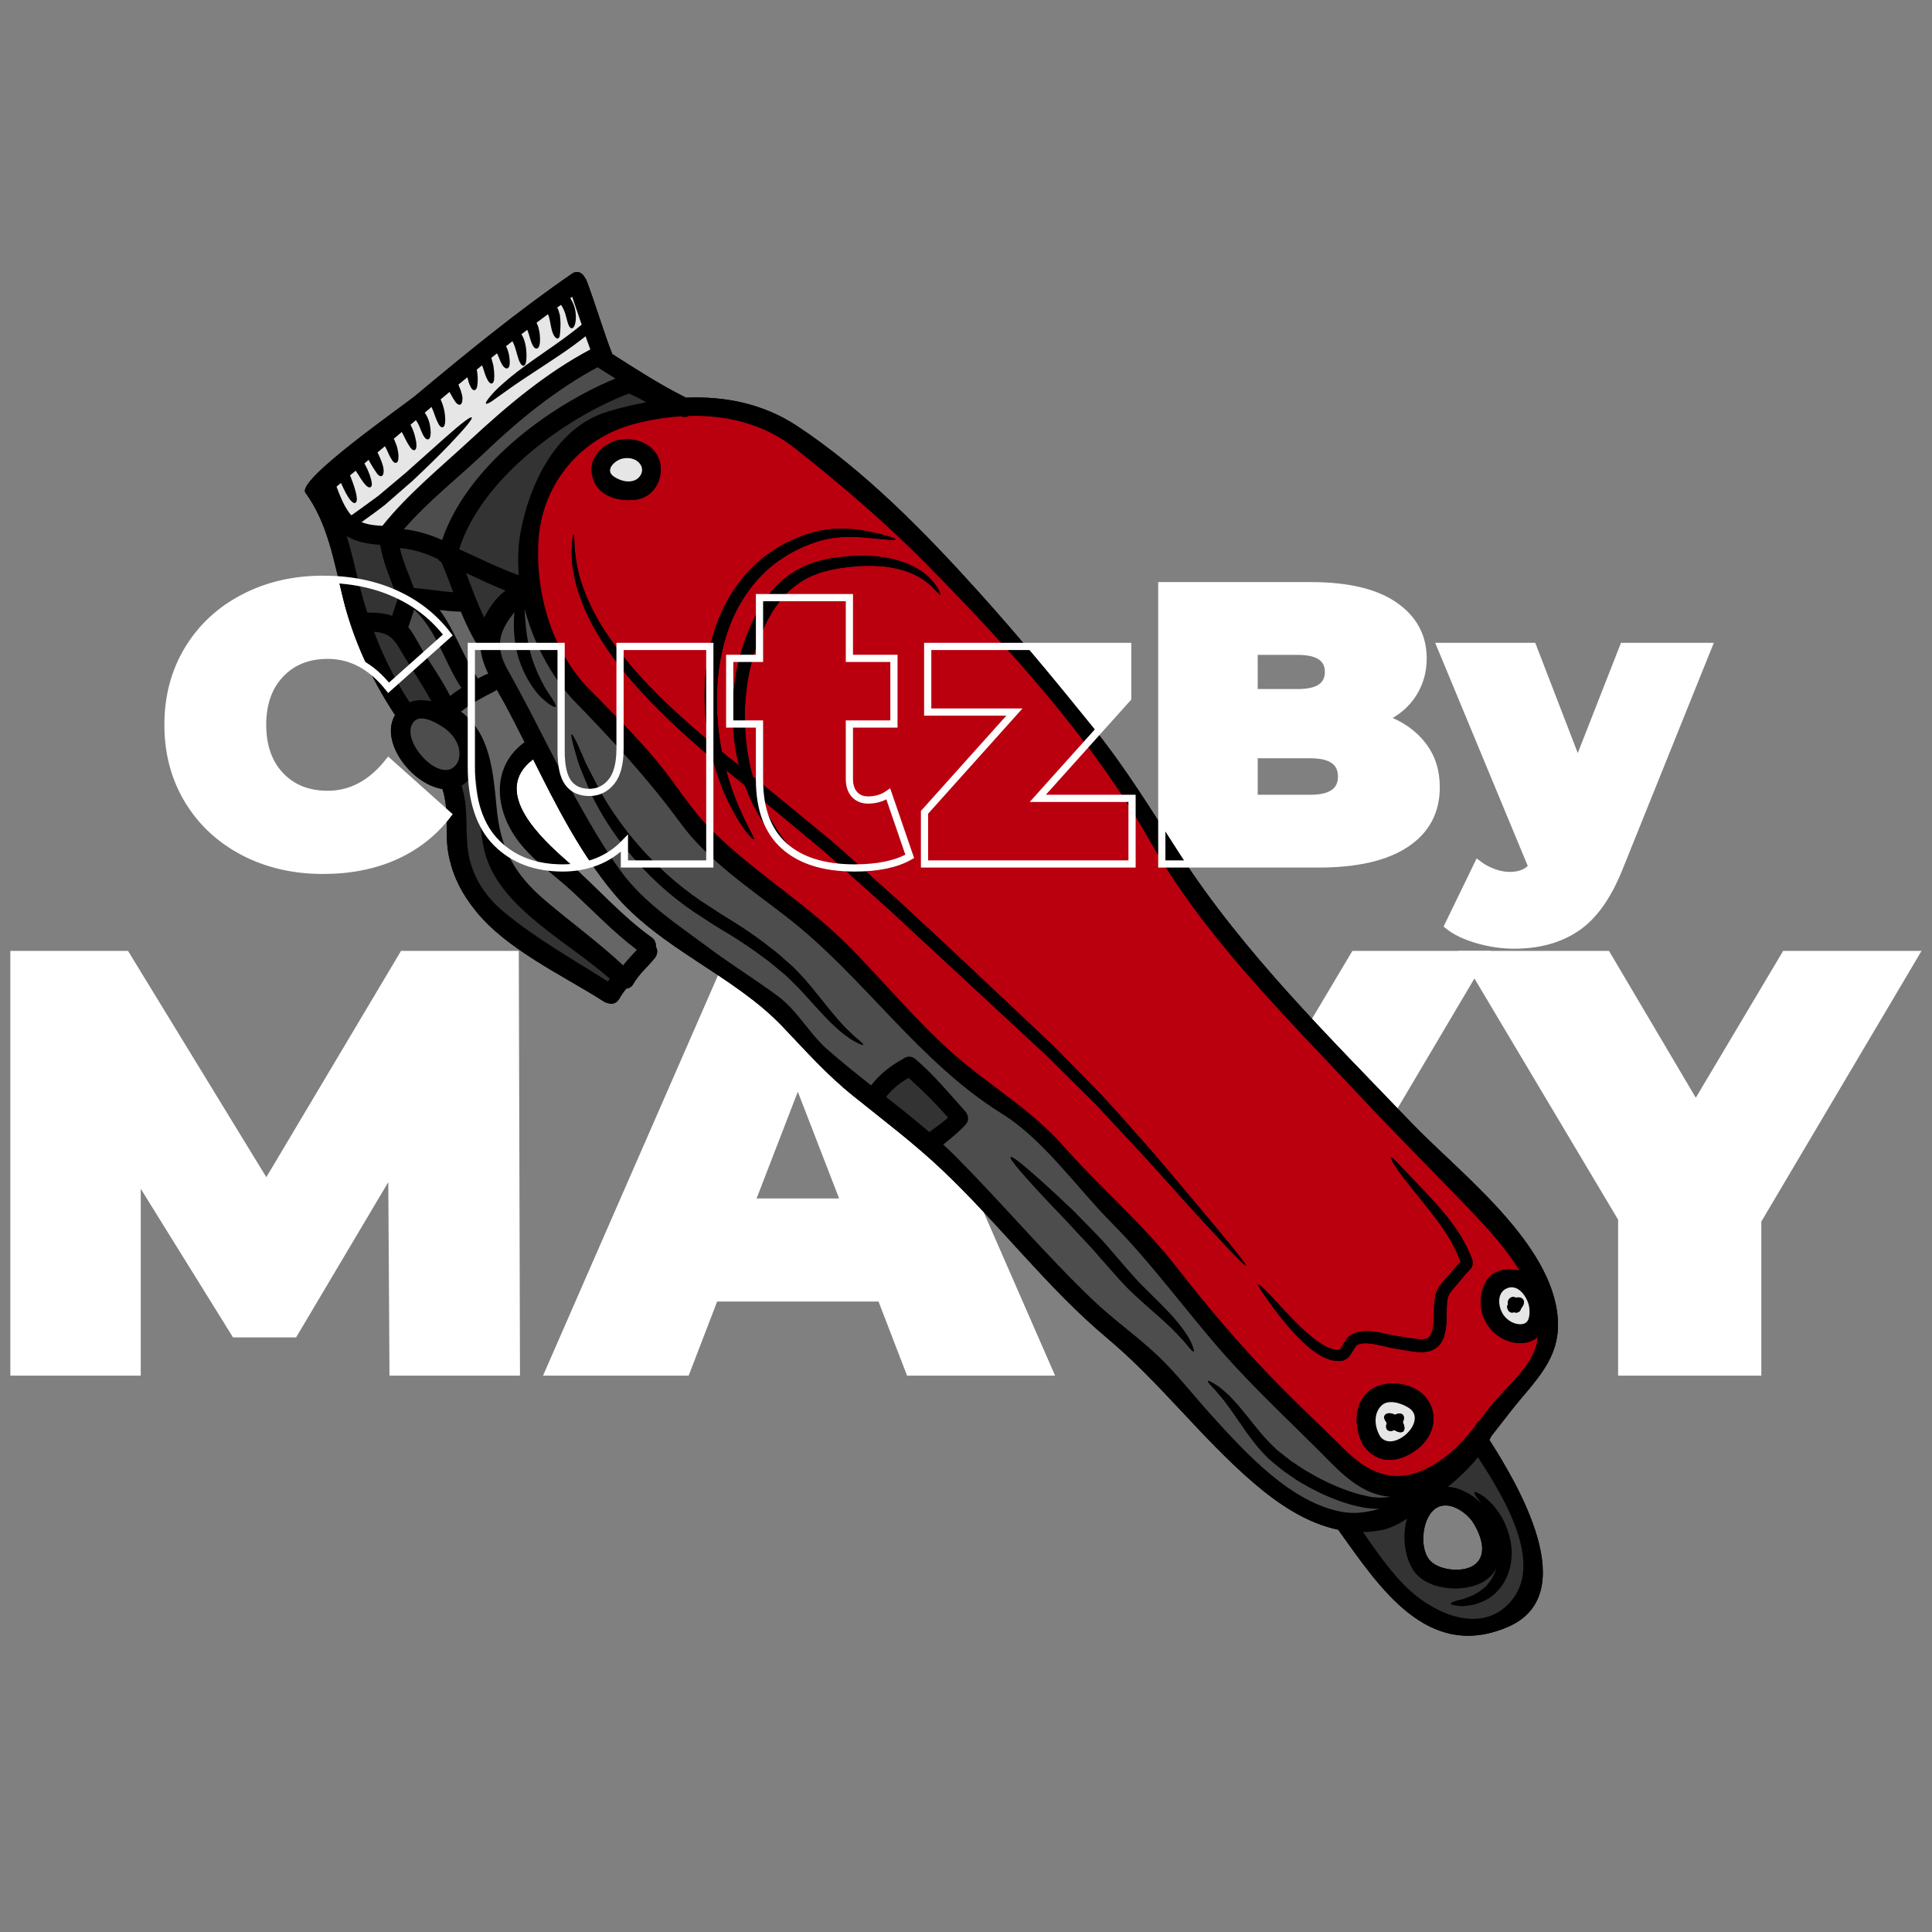 <svg xmlns="http://www.w3.org/2000/svg" xmlns:xlink="http://www.w3.org/1999/xlink" width="500" zoomAndPan="magnify" viewBox="0 0 375 375" height="500" preserveAspectRatio="xMidYMid meet" version="1.0"><rect x="0" y="0" width="375" height="375" fill="#808080" stroke="none"/><defs><g/><clipPath id="40c4da1995"><path d="M 59 52.352 L 303 52.352 L 303 318 L 59 318 Z M 59 52.352 " clip-rule="nonzero"/></clipPath></defs><g fill="#ffffff" fill-opacity="1"><g transform="translate(30.362, 167.718)"><g><path d="M 32.344 1.234 C 26.633 1.234 21.488 0.039 16.906 -2.344 C 12.32 -4.738 8.727 -8.082 6.125 -12.375 C 3.531 -16.676 2.234 -21.555 2.234 -27.016 C 2.234 -32.473 3.531 -37.348 6.125 -41.641 C 8.727 -45.941 12.32 -49.285 16.906 -51.672 C 21.488 -54.066 26.633 -55.266 32.344 -55.266 C 37.594 -55.266 42.273 -54.336 46.391 -52.484 C 50.504 -50.629 53.898 -47.953 56.578 -44.453 L 45.078 -34.188 C 41.734 -38.414 37.797 -40.531 33.266 -40.531 C 29.461 -40.531 26.398 -39.305 24.078 -36.859 C 21.766 -34.41 20.609 -31.129 20.609 -27.016 C 20.609 -22.898 21.766 -19.617 24.078 -17.172 C 26.398 -14.734 29.461 -13.516 33.266 -13.516 C 37.797 -13.516 41.734 -15.625 45.078 -19.844 L 56.578 -9.578 C 53.898 -6.078 50.504 -3.398 46.391 -1.547 C 42.273 0.305 37.594 1.234 32.344 1.234 Z M 32.344 1.234 "/></g></g></g><g fill="#ffffff" fill-opacity="1"><g transform="translate(87.79, 167.718)"><g><path d="M 50.016 -42.219 L 50.016 0 L 33.422 0 L 33.422 -4.016 C 31.879 -2.422 30.078 -1.223 28.016 -0.422 C 25.961 0.367 23.773 0.766 21.453 0.766 C 16.109 0.766 11.812 -0.863 8.562 -4.125 C 5.32 -7.395 3.703 -12.32 3.703 -18.906 L 3.703 -42.219 L 21.156 -42.219 L 21.156 -21.922 C 21.156 -19.035 21.613 -16.973 22.531 -15.734 C 23.457 -14.504 24.82 -13.891 26.625 -13.891 C 28.32 -13.891 29.738 -14.57 30.875 -15.938 C 32.008 -17.301 32.578 -19.453 32.578 -22.391 L 32.578 -42.219 Z M 50.016 -42.219 "/></g></g></g><g fill="#ffffff" fill-opacity="1"><g transform="translate(141.668, 167.718)"><g><path d="M 34.969 -1.469 C 32.344 0.02 28.766 0.766 24.234 0.766 C 18.316 0.766 13.766 -0.66 10.578 -3.516 C 7.391 -6.367 5.797 -10.648 5.797 -16.359 L 5.797 -27.172 L 0 -27.172 L 0 -39.906 L 5.797 -39.906 L 5.797 -51.719 L 23.234 -51.719 L 23.234 -39.906 L 31.875 -39.906 L 31.875 -27.172 L 23.234 -27.172 L 23.234 -16.516 C 23.234 -15.234 23.566 -14.227 24.234 -13.5 C 24.898 -12.781 25.773 -12.422 26.859 -12.422 C 28.348 -12.422 29.66 -12.805 30.797 -13.578 Z M 34.969 -1.469 "/></g></g></g><g fill="#ffffff" fill-opacity="1"><g transform="translate(177.175, 167.718)"><g><path d="M 42.609 -12.734 L 42.609 0 L 2.312 0 L 2.312 -10.031 L 19.766 -29.484 L 2.938 -29.484 L 2.938 -42.219 L 41.766 -42.219 L 41.766 -32.188 L 24.312 -12.734 Z M 42.609 -12.734 "/></g></g></g><g fill="#ffffff" fill-opacity="1"><g transform="translate(221.172, 167.718)"><g><path d="M 47.625 -28.25 C 50.812 -27.062 53.281 -25.336 55.031 -23.078 C 56.781 -20.816 57.656 -18.086 57.656 -14.891 C 57.656 -10.16 55.695 -6.492 51.781 -3.891 C 47.875 -1.297 42.219 0 34.812 0 L 4.406 0 L 4.406 -54.031 L 33.266 -54.031 C 40.473 -54.031 45.914 -52.742 49.594 -50.172 C 53.27 -47.598 55.109 -44.176 55.109 -39.906 C 55.109 -37.383 54.477 -35.117 53.219 -33.109 C 51.957 -31.109 50.094 -29.488 47.625 -28.25 Z M 22.312 -41.297 L 22.312 -33.266 L 30.797 -33.266 C 34.754 -33.266 36.734 -34.602 36.734 -37.281 C 36.734 -39.957 34.754 -41.297 30.797 -41.297 Z M 33.266 -12.734 C 37.273 -12.734 39.281 -14.148 39.281 -16.984 C 39.281 -19.816 37.273 -21.234 33.266 -21.234 L 22.312 -21.234 L 22.312 -12.734 Z M 33.266 -12.734 "/></g></g></g><g fill="#ffffff" fill-opacity="1"><g transform="translate(280.839, 167.718)"><g><path d="M 50.859 -42.219 L 33.5 0.844 C 31.289 6.352 28.535 10.211 25.234 12.422 C 21.941 14.641 17.906 15.75 13.125 15.75 C 10.758 15.75 8.379 15.398 5.984 14.703 C 3.586 14.004 1.695 13.094 0.312 11.969 L 6.094 0 C 6.969 0.664 7.957 1.203 9.062 1.609 C 10.176 2.023 11.242 2.234 12.266 2.234 C 14.172 2.234 15.613 1.672 16.594 0.547 L -1.156 -42.219 L 16.75 -42.219 L 25.469 -19.609 L 34.344 -42.219 Z M 50.859 -42.219 "/></g></g></g><g fill="#ffffff" fill-opacity="1"><g transform="translate(-4.712, 267.009)"><g><path d="M 80.312 0 L 80.078 -37.562 L 62.188 -7.422 L 49.938 -7.422 L 32.031 -36.266 L 32.031 0 L 6.719 0 L 6.719 -82.438 L 29.562 -82.438 L 56.406 -38.516 L 82.547 -82.438 L 105.406 -82.438 L 105.641 0 Z M 80.312 0 "/></g></g></g><g fill="#ffffff" fill-opacity="1"><g transform="translate(107.636, 267.009)"><g><path d="M 62.891 -14.375 L 31.562 -14.375 L 26.031 0 L -2.234 0 L 33.797 -82.438 L 61.125 -82.438 L 97.156 0 L 68.422 0 Z M 55.234 -34.391 L 47.219 -55.109 L 39.219 -34.391 Z M 55.234 -34.391 "/></g></g></g><g fill="#ffffff" fill-opacity="1"><g transform="translate(202.556, 267.009)"><g><path d="M 55.703 -29.906 L 55.703 0 L 27.906 0 L 27.906 -30.266 L -3.172 -82.438 L 26.141 -82.438 L 42.984 -53.938 L 59.938 -82.438 L 86.797 -82.438 Z M 55.703 -29.906 "/></g></g></g><g fill="#ffffff" fill-opacity="1"><g transform="translate(286.169, 267.009)"><g><path d="M 55.703 -29.906 L 55.703 0 L 27.906 0 L 27.906 -30.266 L -3.172 -82.438 L 26.141 -82.438 L 42.984 -53.938 L 59.938 -82.438 L 86.797 -82.438 Z M 55.703 -29.906 "/></g></g></g><g clip-path="url(#40c4da1995)"><path fill="#000000" d="M 286.188 303.738 C 284.016 305.367 278.879 304.848 277.285 302.559 C 275.605 300.16 276.078 295.414 278.008 293.348 C 280.395 290.785 284.059 293.035 285.715 295.207 C 287.258 297.5 289.016 301.625 286.188 303.738 Z M 293.359 273.762 C 297.84 268.066 302.926 263.824 302.367 255.941 C 301.297 241.121 283.199 227.594 273.914 217.883 C 258.184 201.457 241.438 185.035 229.035 165.852 C 223.551 157.355 218.621 149.238 212.27 141.328 C 205.004 132.309 197.625 123.398 189.879 114.809 C 179.48 103.277 167.77 91.301 154.746 82.703 C 148.117 78.324 140.68 76.875 133.164 77.188 C 128.172 74.715 123.527 71.699 118.836 68.715 C 117.02 64.027 115.633 59.18 113.863 54.48 C 113.777 54.242 113.648 54.051 113.512 53.887 C 113.09 52.984 112.078 52.398 111.027 53.121 C 100.488 60.395 90.566 68.492 80.758 76.695 C 78.352 78.723 57.469 93.152 59.289 95.637 C 63.641 101.605 64.84 109.027 66.562 116.066 C 68.543 124.148 72.094 131.844 76.68 138.789 C 73.586 144.055 80.035 152.281 85.879 153.145 C 87.344 157.684 86.152 161.949 87.203 166.535 C 88.109 170.539 89.766 173.574 92.309 176.77 C 98.34 184.32 109.27 189.301 117.242 194.418 C 117.492 194.582 117.742 194.668 117.992 194.703 C 118.734 194.961 119.621 194.812 120.141 193.945 C 120.586 193.203 121.027 192.496 121.586 191.875 C 122.094 191.832 122.594 191.566 122.922 190.988 C 124 189.082 125.699 187.68 127.059 185.992 C 127.602 185.328 127.742 184.457 127.293 183.742 C 127.352 183.113 127.145 182.441 126.516 181.984 C 120.535 177.711 115.75 172.125 110.242 167.301 C 105.117 162.812 95.145 153.676 103.477 147.379 C 108.012 156.453 112.656 165.621 119.062 173.305 C 128.07 184.156 142.324 189.215 151.891 199.25 C 156.426 204.008 160.406 208.531 165.598 212.703 C 171.465 217.426 177.441 221.93 182.914 227.117 C 193.945 237.555 203.27 249.988 214.914 259.742 C 225.207 268.367 233.121 279.051 243.289 287.789 C 248.109 291.941 253.66 295.656 259.762 296.922 C 259.797 296.965 259.805 297.016 259.84 297.059 C 267.793 308.148 277.07 322.41 292.574 315.828 C 307.383 309.562 294.531 287.977 289.086 279.48 C 289.203 279.23 289.336 278.992 289.473 278.742 C 290.758 277.113 292.031 275.441 293.359 273.762 " fill-opacity="1" fill-rule="nonzero"/><path fill="#000000" d="M 76.102 119.531 C 76.5 118.375 76.887 117.203 77.266 116.039 C 77.094 115.84 76.949 115.617 76.844 115.324 C 75.715 112.121 74.309 109.086 73.793 105.75 C 71.578 105.613 69.207 105.227 67.305 104.07 C 68.207 107.035 68.898 110.078 69.641 113.109 C 70.129 115.074 70.672 116.996 71.293 118.902 C 72.984 118.891 74.621 119.004 76.102 119.531 Z M 79.492 136.316 C 80.801 135.797 82.285 135.797 83.73 136.125 C 81.844 132.609 79.543 129.309 77.535 125.855 C 76.164 123.469 74.871 122.777 72.594 122.633 C 74.398 127.406 76.68 131.973 79.492 136.316 Z M 87.973 114.953 C 87.238 113.008 86.5 111.043 85.688 109.121 C 85.387 108.957 85.16 108.75 85.008 108.508 C 82.695 107.406 80.172 106.586 77.621 106.379 C 78.199 109.043 79.414 111.559 80.328 114.125 C 82.887 114.332 85.422 114.781 87.973 114.953 Z M 87.367 135.074 C 88.074 134.531 88.801 134.016 89.559 133.523 C 86.309 128.68 84.902 122.719 80.637 118.547 C 80.551 118.461 80.48 118.375 80.402 118.273 C 80.016 119.426 79.621 120.59 79.25 121.762 C 79.328 121.848 79.414 121.934 79.5 122.035 C 80.773 123.812 81.688 125.812 82.871 127.637 C 84.457 130.078 86.051 132.488 87.367 135.074 Z M 88.859 147.906 C 89.895 145.457 88.316 142.762 86.293 141.348 C 85.109 140.504 81.852 138.52 80.422 139.969 C 77.016 143.434 86.066 153.223 88.859 147.906 Z M 93.98 119.867 C 95.016 117.824 96.316 115.988 98.117 114.637 C 95.531 113.602 93.004 112.402 90.465 111.23 C 91.566 114.145 92.637 117.074 93.98 119.867 Z M 94.145 130.98 C 94.352 130.879 94.559 130.816 94.766 130.793 C 93.996 129.145 93.402 127.465 93.23 125.656 C 92.973 125.508 92.738 125.305 92.559 125.012 C 91.332 123.004 90.344 120.883 89.453 118.727 C 88.074 118.695 86.703 118.566 85.344 118.402 C 88.344 122.492 89.91 127.449 92.766 131.695 C 93.23 131.457 93.688 131.215 94.145 130.98 Z M 114.578 67.828 C 114.27 66.984 113.957 66.133 113.664 65.27 C 110.383 67.871 107.418 69.734 105.031 71.32 C 102.367 73.059 100.305 74.422 98.789 75.516 C 97.238 76.594 96.211 77.375 95.516 77.852 C 94.809 78.309 94.438 78.453 94.332 78.332 C 94.23 78.238 94.395 77.875 94.926 77.211 C 95.445 76.551 96.34 75.543 97.805 74.293 C 99.246 72.992 101.254 71.465 103.875 69.613 C 106.383 67.836 109.504 65.805 112.906 63.02 C 112.305 61.219 111.691 59.418 111.062 57.609 C 110.941 57.703 110.82 57.789 110.699 57.875 C 111.27 58.738 111.547 59.59 111.668 60.289 C 111.812 61.176 111.797 61.859 111.727 62.359 C 111.578 63.367 111.27 63.703 110.969 63.719 C 110.656 63.719 110.391 63.348 110.141 62.445 C 109.891 61.676 109.762 60.453 108.898 59.168 C 108.648 59.34 108.398 59.523 108.148 59.695 C 108.234 59.875 108.32 60.039 108.398 60.195 C 108.484 60.523 108.57 60.852 108.668 61.145 C 108.691 61.426 108.727 61.695 108.754 61.945 C 108.832 62.934 108.77 63.617 108.754 64.117 C 108.711 64.633 108.691 64.977 108.633 65.227 C 108.57 65.477 108.461 65.625 108.32 65.684 C 108.176 65.742 108.012 65.699 107.805 65.492 C 107.598 65.289 107.363 64.918 107.184 64.34 C 107.004 63.781 106.891 63.055 106.727 62.227 C 106.641 61.781 106.539 61.367 106.355 60.988 C 105.617 61.531 104.891 62.09 104.148 62.641 C 104.305 62.977 104.434 63.289 104.52 63.59 C 104.625 64.027 104.703 64.441 104.762 64.797 C 104.832 65.492 104.832 66.055 104.805 66.449 C 104.719 67.25 104.496 67.605 104.191 67.648 C 103.891 67.707 103.582 67.457 103.238 66.691 C 102.953 66.098 102.781 65.105 102.348 64.012 C 101.969 64.312 101.582 64.59 101.211 64.875 C 101.375 65.141 101.504 65.406 101.609 65.641 C 101.859 66.242 101.977 66.777 102.055 67.25 C 102.203 68.199 102.203 68.906 102.184 69.441 C 102.141 70.492 101.969 70.887 101.668 70.973 C 101.375 71.07 100.977 70.699 100.633 69.664 C 100.461 69.156 100.297 68.492 100.055 67.707 C 99.926 67.234 99.703 66.676 99.453 66.227 C 99.039 66.555 98.633 66.883 98.219 67.207 C 98.547 67.812 98.688 68.371 98.789 68.805 C 98.902 69.457 98.945 69.934 98.945 70.285 C 98.945 71.008 98.816 71.328 98.523 71.484 C 98.254 71.594 97.848 71.43 97.438 70.723 C 97.117 70.25 96.875 69.398 96.48 68.578 C 96.109 68.871 95.738 69.172 95.367 69.457 C 95.531 70.02 95.668 70.543 95.773 70.992 C 95.902 71.82 95.945 72.48 95.945 72.973 C 95.945 73.973 95.754 74.387 95.445 74.438 C 95.133 74.48 94.789 74.152 94.41 73.285 C 94.203 72.836 94.023 72.258 93.789 71.508 C 93.711 71.328 93.645 71.113 93.566 70.906 C 93.23 71.18 92.887 71.465 92.547 71.742 C 92.594 72.051 92.652 72.379 92.68 72.664 C 92.754 73.414 92.723 73.988 92.695 74.422 C 92.637 75.273 92.41 75.66 92.117 75.723 C 91.816 75.781 91.496 75.516 91.145 74.652 C 90.98 74.301 90.859 73.801 90.723 73.223 C 90.137 73.715 89.559 74.188 88.98 74.652 C 89.145 75.066 89.309 75.453 89.438 75.809 C 89.637 76.43 89.766 76.938 89.766 77.359 C 89.746 78.238 89.531 78.531 89.215 78.559 C 88.922 78.574 88.566 78.332 88.258 77.789 C 88.074 77.523 87.824 77.145 87.574 76.652 C 87.473 76.473 87.352 76.281 87.246 76.074 C 86.672 76.566 86.102 77.039 85.523 77.523 C 86.336 79.34 86.41 80.703 86.422 81.531 C 86.41 82.496 86.203 82.875 85.887 82.934 C 85.594 82.977 85.258 82.684 84.887 81.84 C 84.574 81.211 84.309 80.246 83.766 78.988 C 83.316 79.359 82.871 79.73 82.445 80.098 C 82.988 80.867 83.23 81.605 83.379 82.184 C 83.551 82.934 83.586 83.512 83.602 83.961 C 83.586 84.812 83.422 85.168 83.129 85.27 C 82.828 85.363 82.457 85.105 82.059 84.312 C 81.871 83.926 81.664 83.41 81.422 82.805 C 81.25 82.375 81.008 81.945 80.73 81.547 C 80.379 81.84 80.016 82.141 79.68 82.434 C 80.465 83.926 80.629 85.062 80.793 85.82 C 80.902 86.828 80.758 87.27 80.465 87.371 C 80.18 87.457 79.801 87.191 79.293 86.32 C 78.93 85.785 78.559 84.891 77.98 83.848 C 77.465 84.297 76.949 84.734 76.43 85.168 C 76.457 85.227 76.516 85.305 76.543 85.363 C 76.742 85.828 76.895 86.262 77.035 86.648 C 77.242 87.398 77.328 88.008 77.344 88.465 C 77.371 89.355 77.199 89.75 76.895 89.828 C 76.602 89.914 76.25 89.664 75.836 88.879 C 75.492 88.363 75.223 87.5 74.723 86.605 C 74.242 87 73.766 87.414 73.277 87.812 C 73.957 89.207 74.398 90.352 74.457 91.129 C 74.508 92.043 74.293 92.371 74 92.414 C 73.707 92.473 73.336 92.215 72.984 91.629 C 72.637 91.137 72.18 90.43 71.543 89.258 C 71.277 89.5 71.02 89.723 70.734 89.957 C 70.984 90.414 71.207 90.844 71.379 91.215 C 71.707 91.973 71.914 92.578 72.035 93.066 C 72.285 94.008 72.18 94.453 71.906 94.566 C 71.621 94.703 71.207 94.48 70.613 93.738 C 70.32 93.371 69.992 92.852 69.578 92.188 C 69.414 91.938 69.242 91.656 69.043 91.363 C 68.684 91.672 68.32 91.973 67.949 92.266 C 69.434 96.008 69.492 97.375 68.957 97.602 C 68.441 97.809 67.598 96.938 66.184 93.738 C 65.898 93.98 65.613 94.215 65.32 94.453 C 65.984 96.23 66.684 98.031 67.777 99.523 C 67.906 99.703 68.07 99.867 68.215 100.02 C 70.086 98.676 71.828 97.453 73.414 96.254 C 75.363 94.617 77.121 93.137 78.707 91.809 C 81.809 89.043 84.23 86.879 86.086 85.227 C 89.801 81.918 91.352 80.805 91.566 81.031 C 91.773 81.238 90.609 82.762 87.18 86.363 C 85.445 88.156 83.137 90.457 80.078 93.324 C 78.48 94.723 76.723 96.254 74.766 97.953 C 73.379 99.047 71.828 100.16 70.184 101.34 C 71.434 101.855 72.836 102.004 74.223 102.062 C 79.145 95.887 85.637 90.613 91.402 85.27 C 98.547 78.66 105.961 72.414 114.578 67.828 Z M 117.969 190.496 C 118.086 190.324 118.242 190.16 118.379 189.996 C 110.512 182.973 97.496 176.484 94.332 166.223 C 92.887 161.586 93.195 155.152 92.082 149.68 C 92.074 149.715 92.074 149.738 92.039 149.773 C 91.98 149.945 91.875 150.086 91.789 150.195 C 91.152 151.246 90.41 152.016 89.582 152.488 C 90.801 156.289 90.402 159.512 90.68 163.664 C 91.039 169.109 93.668 173.617 97.84 177.047 C 103.977 182.121 111.211 186.223 117.969 190.496 Z M 119.441 73.473 C 118.285 72.75 117.141 72.008 115.984 71.285 C 107.883 75.66 100.66 81.531 94.023 87.891 C 88.953 92.723 83.023 97.332 78.395 102.719 C 80.938 102.992 83.465 103.77 85.816 104.812 C 90.551 90.766 106.168 78.961 119.441 73.473 Z M 120.949 187.367 C 121.777 186.316 122.699 185.352 123.605 184.363 C 119.184 181.012 115.391 177.07 111.34 173.281 C 107.66 169.836 102.996 166.785 100.117 162.586 C 95.84 156.41 95.609 148.578 101.805 144.07 C 100.547 141.555 99.273 139.055 97.961 136.617 C 97.453 135.695 96.918 134.797 96.418 133.895 C 96.297 133.996 96.168 134.082 96.004 134.18 C 93.754 135.316 91.453 136.531 89.48 138.125 C 95.102 142.34 95.711 149.551 96.395 156.797 C 97.145 164.715 99.762 169.652 105.961 174.902 C 110.926 179.105 116.191 182.93 120.949 187.367 Z M 125.449 78.074 C 124.336 77.48 123.242 76.859 122.062 76.387 C 109.52 81.152 93.359 93.031 89.125 106.621 C 92.988 108.32 96.746 110.242 100.711 111.664 C 100.461 108.809 100.547 105.969 101.047 103.262 C 102.848 93.68 108.055 82.812 118.07 79.859 C 120.492 79.133 122.965 78.531 125.449 78.074 Z M 180.371 219.742 C 181.578 218.828 182.895 217.926 184.035 216.934 C 181.688 214.254 179.051 211.609 176.344 209.203 C 174.664 210.195 173.156 211.375 171.984 212.926 C 174.82 215.141 177.645 217.391 180.371 219.742 Z M 265.156 290.355 C 266.828 290.762 268.414 290.762 269.863 290.52 C 265.562 290.227 262.027 287.684 258.234 283.824 C 251.262 276.734 243.938 270.047 237.359 262.586 C 230.043 254.277 223.605 245.258 215.797 237.391 C 209.113 230.652 202.582 221.215 194.504 216.191 C 178.25 206.086 167.812 189.773 152.875 178.125 C 145.695 172.523 137.531 167.199 132.086 159.762 C 125.68 151.016 118.512 143.293 110.961 135.547 C 106.812 130.902 103.52 124.656 101.812 118.109 C 101.91 120.277 102.117 123.07 102.781 126.062 C 103.582 129.309 104.934 131.988 106.012 133.852 C 107.27 135.73 108.113 136.953 107.84 137.195 C 107.582 137.402 106.34 136.66 104.684 135.023 C 103.031 133.168 101.238 130.238 100.348 126.637 C 99.684 123.727 99.641 121.004 99.848 118.832 C 97.203 122.184 95.773 125.07 98.523 129.973 C 99.848 132.359 101.152 134.738 102.41 137.141 C 105.34 142.762 108.133 148.457 111.219 153.969 C 114.105 159.141 117.078 164.449 120.613 169.238 C 125.051 175.27 131.395 179.363 137.336 183.801 C 141.773 187.109 146.48 190.023 150.926 193.305 C 154.789 196.148 156.977 200.477 160.52 203.629 C 163.27 206.066 166.176 208.367 169.086 210.668 C 170.699 208.551 172.77 206.922 175.105 205.637 C 175.129 205.621 175.18 205.609 175.207 205.594 C 175.844 205.035 176.852 204.828 177.691 205.566 C 181.258 208.637 184.23 212.203 187.359 215.719 C 188.043 216.484 188.117 217.57 187.395 218.336 C 186.051 219.758 184.586 220.949 183.078 222.156 C 183.902 222.922 184.73 223.707 185.531 224.5 C 194.504 233.539 202.832 243.414 212.012 252.219 C 216.156 256.184 220.898 259.449 225.027 263.43 C 228.656 266.945 231.723 270.926 235.109 274.664 C 241.652 281.859 250.598 291.812 260.711 293.492 C 262.941 293.863 265.34 293.578 267.734 292.848 C 266.742 292.871 265.734 292.805 264.734 292.621 C 261.199 292.004 257.605 290.582 254.074 288.676 C 253.195 288.16 252.324 287.703 251.48 287.152 C 250.668 286.59 249.859 286.031 249.074 285.48 C 248.316 284.902 247.652 284.316 246.953 283.754 L 246.453 283.324 L 246.324 283.223 L 246.203 283.117 L 246.145 283.059 L 245.91 282.809 C 245.602 282.48 245.281 282.152 244.98 281.836 C 242.594 279.215 240.98 276.586 239.508 274.512 C 238.793 273.449 238.086 272.578 237.508 271.762 C 236.859 271.02 236.344 270.355 235.871 269.824 C 234.844 268.789 234.344 268.168 234.445 268.039 C 234.551 267.891 235.273 268.273 236.473 269.074 C 237.066 269.504 237.75 270.125 238.543 270.832 C 239.258 271.59 240.094 272.426 240.91 273.449 C 242.594 275.414 244.352 277.93 246.645 280.25 C 246.945 280.531 247.223 280.809 247.531 281.109 L 247.754 281.324 L 247.816 281.387 L 248.461 281.902 C 249.16 282.438 249.867 283.039 250.598 283.574 C 251.332 284.066 252.074 284.566 252.832 285.066 C 253.598 285.559 254.445 285.996 255.27 286.488 C 258.605 288.305 262.012 289.684 265.156 290.355 Z M 286.188 303.738 C 289.016 301.625 287.258 297.5 285.715 295.207 C 284.059 293.035 280.395 290.785 278.008 293.348 C 276.078 295.414 275.605 300.16 277.285 302.559 C 278.879 304.848 284.016 305.367 286.188 303.738 Z M 292.965 311.156 C 299.953 303.668 291.867 290.555 286.871 282.852 C 285.18 284.98 283.172 286.84 281.043 288.59 C 283.359 288.734 285.629 289.977 287.43 291.691 C 287.195 291.363 286.973 291.055 286.75 290.805 C 286.293 290.184 286.086 289.789 286.207 289.648 C 286.316 289.52 286.738 289.684 287.402 290.082 C 288.066 290.418 288.953 291.219 289.945 292.297 C 290.836 293.406 291.852 294.828 292.488 296.656 C 293.168 298.449 293.625 300.609 293.332 302.895 C 293.082 305.188 292.094 307.312 290.695 308.777 C 289.336 310.348 287.566 311 286.188 311.441 C 285.465 311.586 284.816 311.664 284.25 311.734 C 283.688 311.793 283.188 311.691 282.793 311.664 C 282 311.57 281.578 311.441 281.578 311.27 C 281.594 311.105 282 310.906 282.715 310.699 C 283.066 310.578 283.523 310.535 284 310.363 C 284.492 310.184 285.016 309.992 285.629 309.77 C 286.707 309.184 288.043 308.527 288.973 307.254 C 289.617 306.461 290.117 305.469 290.465 304.375 C 289.945 305.367 289.18 306.238 288.051 306.934 C 284.18 309.312 276.562 308.754 274.094 304.418 C 272.57 301.758 272.172 297.973 273.105 294.785 C 271.535 295.801 269.879 296.645 268.113 297 C 266.914 297.23 265.734 297.352 264.57 297.387 C 267.348 301.359 270.113 305.469 273.691 308.734 C 278.57 313.184 287.309 317.207 292.965 311.156 Z M 295.445 257.008 C 296.98 256.828 296.938 254.957 296.832 253.805 C 296.566 251.82 294.531 248.762 292.117 250.254 C 290.48 251.289 290.859 253.891 291.852 255.27 C 292.652 256.371 294.059 257.191 295.445 257.008 Z M 298.211 260.992 C 298.332 260.5 298.402 260.008 298.461 259.535 C 297.676 260.207 296.688 260.645 295.445 260.707 C 292.18 260.887 289.16 258.707 287.945 255.742 C 286.602 252.406 287.574 247.074 291.852 246.473 C 292.98 246.309 294.016 246.367 294.93 246.602 C 292.195 242.121 288.402 238.062 285.316 234.84 C 278.086 227.301 270.707 219.934 263.578 212.324 C 249.133 196.875 233.586 181.656 223.121 163.098 C 212.168 143.664 195.559 125.484 179.922 109.602 C 171.855 101.418 163.227 94.066 154.211 86.941 C 148.297 82.289 141.066 80.539 133.758 80.727 C 133.301 80.988 132.738 81.055 132.164 80.805 C 129.145 80.996 126.137 81.504 123.242 82.254 C 112.535 85.035 104.953 94.145 104.477 105.598 C 104.062 115.297 107.02 125.613 113.57 132.938 C 118.285 137.77 123.156 142.527 127.492 147.715 C 131.035 151.973 133.98 156.926 137.867 160.855 C 145.973 169.031 155.953 174.961 164.133 183.051 C 171.285 190.125 177.664 198.078 185.25 204.723 C 192.438 211.004 200.109 215.32 206.469 222.508 C 213.578 230.566 221.801 237.512 228.43 246.023 C 234.758 254.176 241.488 262.023 248.762 269.367 C 252.719 273.371 256.848 277.234 260.84 281.207 C 266.52 286.859 272.113 288.441 279.301 283.66 C 282.18 281.738 284.266 279.406 286.273 276.879 C 286.336 276.758 286.395 276.637 286.457 276.527 C 286.637 276.121 286.895 275.855 287.195 275.707 C 287.902 274.777 288.629 273.84 289.387 272.871 C 292.18 269.324 297.133 265.461 298.211 260.992 Z M 302.367 255.941 C 302.926 263.824 297.84 268.066 293.359 273.762 C 292.031 275.441 290.758 277.113 289.473 278.742 C 289.336 278.992 289.203 279.23 289.086 279.48 C 294.531 287.977 307.383 309.562 292.574 315.828 C 277.07 322.41 267.793 308.148 259.84 297.059 C 259.805 297.016 259.797 296.965 259.762 296.922 C 253.66 295.656 248.109 291.941 243.289 287.789 C 233.121 279.051 225.207 268.367 214.914 259.742 C 203.27 249.988 193.945 237.555 182.914 227.117 C 177.441 221.93 171.465 217.426 165.598 212.703 C 160.406 208.531 156.426 204.008 151.891 199.25 C 142.324 189.215 128.07 184.156 119.062 173.305 C 112.656 165.621 108.012 156.453 103.477 147.379 C 95.145 153.676 105.117 162.812 110.242 167.301 C 115.75 172.125 120.535 177.711 126.508 181.984 C 127.145 182.441 127.352 183.113 127.293 183.742 C 127.742 184.457 127.602 185.328 127.059 185.992 C 125.699 187.68 124 189.082 122.922 190.988 C 122.594 191.566 122.094 191.832 121.586 191.875 C 121.027 192.496 120.586 193.203 120.141 193.945 C 119.621 194.812 118.734 194.969 117.992 194.703 C 117.742 194.668 117.492 194.582 117.242 194.418 C 109.27 189.301 98.34 184.32 92.309 176.77 C 89.766 173.574 88.109 170.539 87.203 166.535 C 86.152 161.949 87.344 157.684 85.879 153.145 C 80.035 152.281 73.586 144.055 76.68 138.789 C 72.094 131.844 68.543 124.148 66.562 116.066 C 64.84 109.027 63.641 101.605 59.289 95.637 C 57.469 93.152 78.352 78.723 80.758 76.695 C 90.566 68.492 100.488 60.395 111.027 53.121 C 112.078 52.398 113.09 52.984 113.512 53.887 C 113.648 54.051 113.777 54.242 113.863 54.48 C 115.633 59.18 117.02 64.027 118.836 68.715 C 123.527 71.699 128.172 74.715 133.164 77.188 C 140.68 76.875 148.117 78.324 154.746 82.703 C 167.77 91.301 179.48 103.277 189.879 114.809 C 197.625 123.398 205.004 132.309 212.27 141.328 C 218.621 149.238 223.551 157.355 229.035 165.852 C 241.438 185.035 258.184 201.457 273.914 217.883 C 283.199 227.594 301.297 241.121 302.367 255.941 " fill-opacity="1" fill-rule="nonzero"/></g><path fill="#ba000e" d="M 123.879 96.895 C 127.207 96.211 128.965 92.48 127.992 89.379 C 126.973 86.098 123.18 84.77 120.051 85.414 C 119.891 85.434 119.727 85.469 119.535 85.52 C 115.883 86.793 113.633 90.051 115.484 93.793 C 116.914 96.695 121.027 97.48 123.879 96.895 Z M 241.844 245.668 C 241.973 245.551 240.289 243.379 237.129 239.57 C 233.957 235.754 229.363 230.254 223.605 223.5 C 220.648 220.172 217.441 216.484 213.906 212.641 C 212.09 210.781 210.191 208.844 208.262 206.859 C 207.277 205.879 206.289 204.871 205.297 203.844 C 204.254 202.758 203.203 201.855 202.133 200.82 C 193.602 192.789 184.273 183.906 174.293 174.738 C 171.758 172.48 169.262 170.246 166.812 168.023 C 164.34 165.844 161.941 163.621 159.441 161.641 C 154.832 157.855 150.434 154.195 146.117 150.73 C 145.352 148.023 144.809 144.992 144.645 141.727 C 144.453 139.074 144.582 136.262 144.953 133.375 C 145.309 130.488 146.047 127.57 147.102 124.699 L 147.496 123.621 C 147.574 123.355 147.789 122.926 147.938 122.598 C 148.262 121.891 148.566 121.148 148.918 120.504 C 149.273 119.867 149.625 119.246 149.969 118.625 C 150.348 118.023 150.797 117.453 151.195 116.867 C 152.91 114.637 155.039 112.965 157.355 111.879 C 157.953 111.645 158.539 111.414 159.133 111.172 C 159.727 110.965 160.348 110.859 160.941 110.699 C 162.105 110.371 163.391 110.215 164.547 110.07 C 166.914 109.785 169.129 109.742 171.121 109.914 C 175.121 110.242 178.145 111.586 179.879 113.008 C 181.629 114.395 182.316 115.516 182.5 115.402 C 182.602 115.344 182.215 114.023 180.516 112.281 C 178.863 110.508 175.594 108.734 171.32 108.156 C 169.191 107.863 166.836 107.801 164.34 108.008 C 163.07 108.129 161.84 108.234 160.477 108.551 C 159.812 108.715 159.113 108.809 158.453 109.027 C 157.789 109.277 157.105 109.516 156.426 109.766 C 153.754 110.938 151.211 112.867 149.254 115.367 C 148.797 116.004 148.305 116.645 147.883 117.324 C 147.48 118.023 147.082 118.727 146.668 119.434 C 146.297 120.141 146.016 120.84 145.676 121.547 C 145.516 121.934 145.352 122.199 145.18 122.691 L 144.754 123.828 C 143.625 126.906 142.867 130.023 142.539 133.066 C 142.168 136.109 142.082 139.082 142.352 141.891 C 142.523 144.258 142.91 146.492 143.43 148.578 C 142.309 147.688 141.195 146.801 140.117 145.914 C 139.672 143.641 139.332 141.168 139.203 138.555 C 138.938 133.602 139.395 128.086 141.195 122.699 C 142.988 117.34 146.152 112.801 149.938 109.75 C 153.703 106.734 158.02 105.012 161.59 104.434 C 165.227 103.918 168.32 104.398 170.449 104.578 C 172.586 104.805 173.785 104.848 173.82 104.684 C 173.82 104.492 172.684 104.133 170.613 103.613 C 168.527 103.141 165.406 102.363 161.363 102.684 C 160.391 102.805 159.254 102.969 158.246 103.234 C 157.746 103.383 157.227 103.512 156.711 103.668 C 156.074 103.871 155.617 104.062 155.039 104.285 C 152.867 105.141 150.617 106.336 148.512 107.949 C 144.273 111.172 140.738 116.145 138.836 121.906 C 136.902 127.672 136.508 133.523 136.902 138.684 C 137.043 140.469 137.273 142.191 137.574 143.812 C 131.609 138.805 126.422 133.918 122.398 129.145 C 119.562 125.812 117.305 122.535 115.633 119.512 C 113.984 116.461 112.926 113.652 112.328 111.293 C 111.176 106.543 111.59 103.754 111.34 103.754 C 111.27 103.754 111.113 104.414 111.004 105.734 C 110.926 107.043 110.906 109.027 111.383 111.5 C 111.855 113.98 112.82 116.953 114.398 120.16 C 116 123.355 118.234 126.785 121.043 130.273 C 125.508 135.859 131.48 141.555 138.359 147.336 C 138.801 149.051 139.309 150.645 139.852 152.109 C 141.238 155.773 142.824 158.52 144.047 160.328 C 145.289 162.148 146.152 162.957 146.281 162.879 C 146.645 162.648 143.797 158.762 141.523 151.531 C 141.324 150.895 141.137 150.188 140.965 149.488 C 141.875 150.258 142.809 151.016 143.773 151.781 C 144.039 152.008 144.332 152.258 144.609 152.48 C 145.102 153.832 145.633 155.09 146.211 156.246 C 148.133 160.062 150.305 162.75 152.047 164.387 C 153.762 166.008 154.855 166.68 154.961 166.578 C 155.332 166.223 151.047 162.992 147.824 155.504 C 147.73 155.332 147.668 155.141 147.582 154.961 C 150.945 157.734 154.34 160.578 157.891 163.52 C 160.391 165.516 162.742 167.73 165.184 169.922 C 167.641 172.109 170.105 174.34 172.621 176.59 C 182.523 185.785 191.98 194.539 200.566 202.5 C 201.617 203.492 202.77 204.48 203.703 205.445 C 204.711 206.445 205.711 207.438 206.703 208.418 C 208.676 210.367 210.598 212.262 212.441 214.09 C 215.977 217.891 219.277 221.43 222.293 224.664 C 228.207 231.254 233 236.578 236.402 240.199 C 239.781 243.836 241.703 245.789 241.844 245.668 Z M 275.258 281.152 C 278.379 278.664 279.344 274.426 276.766 271.262 C 274.406 268.367 269.305 267.668 266.227 269.648 C 262.777 271.883 262.711 276.922 264.484 280.25 C 264.535 280.395 264.613 280.543 264.719 280.688 C 264.82 280.852 264.941 280.988 265.07 281.109 C 267.926 284.438 271.977 283.766 275.258 281.152 Z M 285.672 245.918 C 285.852 245.645 285.879 244.973 285.816 244.766 C 285.758 244.551 285.688 244.301 285.609 244.117 L 285.238 243.215 L 284.859 242.379 C 284.664 241.949 284.559 241.801 284.414 241.5 C 284.121 240.98 283.836 240.457 283.566 239.949 C 283.25 239.449 282.887 238.949 282.566 238.457 C 281.23 236.492 279.863 234.926 278.57 233.477 C 276 230.625 273.844 228.438 272.379 226.895 C 270.914 225.344 270.086 224.5 269.934 224.602 C 269.805 224.695 270.379 225.758 271.621 227.516 C 272.879 229.262 274.863 231.641 277.223 234.613 C 278.379 236.09 279.68 237.742 280.801 239.551 C 281.086 240.008 281.387 240.465 281.664 240.922 C 281.93 241.449 282.199 241.973 282.465 242.508 C 282.566 242.738 282.773 243.109 282.816 243.25 L 283.172 244.086 L 283.48 244.902 C 283.5 244.93 283.5 244.945 283.5 244.973 L 283.152 245.301 C 282.859 245.566 282.637 245.816 282.449 246.059 C 282.035 246.539 281.602 247.047 281.172 247.531 C 280.75 248.039 280.301 248.496 279.828 249.098 C 279.344 249.652 278.879 250.477 278.645 251.312 C 278.266 252.977 278.371 254.363 278.309 255.785 C 278.266 257.051 278.113 258.516 277.613 259.266 C 277.371 259.629 277.137 259.793 276.648 259.895 C 276.18 259.98 275.543 259.965 274.887 259.895 C 273.586 259.742 272.172 259.465 270.828 259.266 C 269.613 259.07 268.234 258.664 266.828 258.492 C 265.461 258.328 263.785 258.223 262.262 259.07 C 261.391 259.672 261.047 260.395 260.734 260.914 C 260.469 261.473 260.055 261.945 260.211 261.887 C 260.148 261.945 260.113 262.066 260.07 262.137 L 260.047 262.215 L 260.027 262.238 L 260.012 262.258 C 260.07 262.109 259.898 261.93 260.133 261.93 L 260.055 261.93 L 259.734 261.965 L 259.426 262.008 L 259.082 261.945 C 258.641 261.902 258.184 261.695 257.719 261.535 C 255.898 260.672 254.324 259.301 252.961 258.062 C 250.23 255.5 248.23 253.148 246.746 251.598 C 245.281 250.031 244.367 249.246 244.238 249.367 C 244.117 249.488 244.766 250.477 245.996 252.219 C 247.238 253.949 249.039 256.492 251.719 259.32 C 253.09 260.707 254.633 262.23 256.84 263.395 C 257.426 263.645 258.004 263.93 258.711 264.051 L 259.227 264.152 L 259.797 264.152 L 260.363 264.117 L 260.52 264.117 L 260.754 264.051 L 260.77 264.051 L 260.797 264.031 L 260.84 263.996 L 261.047 263.93 C 261.098 263.91 261.246 263.824 261.375 263.723 C 261.512 263.637 261.625 263.516 261.742 263.41 C 261.891 263.273 261.949 263.188 261.992 263.117 L 262.156 262.895 C 262.391 262.566 262.527 262.301 262.691 262.031 C 262.984 261.508 263.297 261.102 263.492 261.016 C 264.219 260.672 265.277 260.664 266.492 260.852 C 267.719 261.035 268.934 261.402 270.422 261.68 C 271.785 261.902 273.105 262.18 274.621 262.359 C 275.379 262.438 276.191 262.508 277.137 262.336 C 278.07 262.18 279.145 261.535 279.699 260.645 C 280.277 259.777 280.422 258.93 280.594 258.129 C 280.715 257.336 280.758 256.598 280.793 255.812 C 280.82 254.391 280.758 252.961 281.016 251.926 C 281.164 251.453 281.336 251.055 281.723 250.582 C 282.078 250.125 282.551 249.598 282.98 249.098 C 283.395 248.582 283.816 248.082 284.242 247.574 C 284.445 247.316 284.652 247.074 284.816 246.93 L 285.152 246.582 L 285.344 246.387 C 285.465 246.246 285.586 246.082 285.672 245.918 Z M 298.461 259.535 C 298.402 260.008 298.332 260.5 298.211 260.992 C 297.133 265.461 292.18 269.324 289.387 272.871 C 288.629 273.84 287.902 274.777 287.195 275.707 C 286.895 275.855 286.637 276.121 286.457 276.527 C 286.395 276.637 286.336 276.758 286.273 276.879 C 284.266 279.406 282.18 281.738 279.301 283.66 C 272.113 288.441 266.52 286.859 260.84 281.207 C 256.848 277.234 252.719 273.371 248.762 269.367 C 241.488 262.023 234.758 254.176 228.43 246.023 C 221.801 237.512 213.578 230.566 206.469 222.508 C 200.109 215.32 192.438 211.004 185.25 204.723 C 177.664 198.078 171.285 190.125 164.133 183.051 C 155.953 174.961 145.973 169.031 137.867 160.855 C 133.98 156.926 131.035 151.973 127.492 147.715 C 123.156 142.527 118.285 137.77 113.57 132.938 C 107.02 125.613 104.062 115.297 104.477 105.598 C 104.953 94.145 112.535 85.035 123.242 82.254 C 126.137 81.504 129.145 80.996 132.164 80.805 C 132.738 81.055 133.301 80.988 133.758 80.727 C 141.066 80.539 148.297 82.289 154.211 86.941 C 163.227 94.066 171.855 101.418 179.922 109.602 C 195.559 125.484 212.168 143.664 223.121 163.098 C 233.586 181.656 249.133 196.875 263.578 212.324 C 270.707 219.934 278.086 227.301 285.316 234.84 C 288.402 238.062 292.195 242.121 294.93 246.602 C 294.016 246.367 292.98 246.309 291.852 246.473 C 287.574 247.074 286.602 252.406 287.945 255.742 C 289.16 258.707 292.18 260.887 295.445 260.707 C 296.688 260.645 297.676 260.207 298.461 259.535 " fill-opacity="1" fill-rule="nonzero"/><path fill="#e6e6e6" d="M 295.254 253.934 C 295.73 253.418 295.98 252.691 295.637 252.234 C 295.359 251.867 294.844 251.727 294.266 251.883 C 293.918 251.719 293.539 251.684 293.23 251.867 C 292.801 252.098 292.609 252.625 292.68 253.184 C 292.574 253.391 292.516 253.578 292.559 253.727 C 292.594 254.133 292.758 254.449 293.051 254.633 C 293.273 254.805 293.566 254.797 293.859 254.699 C 294.117 254.777 294.367 254.805 294.617 254.719 C 294.945 254.613 295.168 254.32 295.254 253.934 Z M 296.832 253.805 C 296.938 254.957 296.98 256.828 295.445 257.008 C 294.059 257.191 292.652 256.371 291.852 255.27 C 290.859 253.891 290.48 251.289 292.117 250.254 C 294.531 248.762 296.566 251.82 296.832 253.805 " fill-opacity="1" fill-rule="nonzero"/><path fill="#000000" d="M 295.637 252.234 C 295.98 252.691 295.73 253.418 295.254 253.934 C 295.168 254.32 294.945 254.613 294.617 254.719 C 294.367 254.805 294.117 254.777 293.859 254.699 C 293.566 254.797 293.273 254.805 293.051 254.633 C 292.758 254.449 292.594 254.133 292.559 253.727 C 292.516 253.578 292.574 253.391 292.68 253.184 C 292.609 252.625 292.801 252.098 293.23 251.867 C 293.539 251.684 293.918 251.719 294.266 251.883 C 294.844 251.727 295.359 251.867 295.637 252.234 " fill-opacity="1" fill-rule="nonzero"/><path fill="#333333" d="M 286.871 282.852 C 291.867 290.555 299.953 303.668 292.965 311.156 C 287.309 317.207 278.57 313.184 273.691 308.734 C 270.113 305.469 267.348 301.359 264.57 297.387 C 265.734 297.352 266.914 297.23 268.113 297 C 269.879 296.645 271.535 295.801 273.105 294.785 C 272.172 297.973 272.57 301.758 274.094 304.418 C 276.562 308.754 284.18 309.312 288.051 306.934 C 289.18 306.238 289.945 305.367 290.465 304.375 C 290.117 305.469 289.617 306.461 288.973 307.254 C 288.043 308.527 286.707 309.184 285.629 309.77 C 285.016 309.992 284.492 310.184 284 310.363 C 283.523 310.535 283.066 310.578 282.715 310.699 C 282 310.906 281.594 311.105 281.578 311.27 C 281.578 311.441 282 311.57 282.793 311.664 C 283.188 311.691 283.688 311.793 284.25 311.734 C 284.816 311.664 285.465 311.586 286.188 311.441 C 287.566 311 289.336 310.348 290.695 308.777 C 292.094 307.312 293.082 305.188 293.332 302.895 C 293.625 300.609 293.168 298.449 292.488 296.656 C 291.852 294.828 290.836 293.406 289.945 292.297 C 288.953 291.219 288.066 290.418 287.402 290.082 C 286.738 289.684 286.316 289.52 286.207 289.648 C 286.086 289.789 286.293 290.184 286.75 290.805 C 286.973 291.055 287.195 291.363 287.43 291.691 C 285.629 289.977 283.359 288.734 281.043 288.59 C 283.172 286.84 285.18 284.98 286.871 282.852 " fill-opacity="1" fill-rule="nonzero"/><path fill="#000000" d="M 285.816 244.766 C 285.879 244.973 285.852 245.645 285.672 245.918 C 285.586 246.082 285.465 246.246 285.344 246.387 L 285.152 246.582 L 284.816 246.93 C 284.652 247.074 284.445 247.316 284.242 247.574 C 283.816 248.082 283.395 248.582 282.98 249.098 C 282.551 249.598 282.078 250.125 281.723 250.582 C 281.336 251.055 281.164 251.453 281.016 251.926 C 280.758 252.961 280.82 254.391 280.793 255.812 C 280.758 256.598 280.715 257.336 280.594 258.129 C 280.422 258.93 280.277 259.777 279.699 260.645 C 279.145 261.535 278.07 262.18 277.137 262.336 C 276.191 262.508 275.379 262.438 274.621 262.359 C 273.105 262.18 271.785 261.902 270.422 261.68 C 268.934 261.402 267.719 261.035 266.492 260.852 C 265.277 260.664 264.219 260.672 263.492 261.016 C 263.297 261.102 262.984 261.508 262.691 262.031 C 262.527 262.301 262.391 262.566 262.156 262.895 L 261.992 263.117 C 261.949 263.188 261.891 263.273 261.742 263.41 C 261.625 263.516 261.512 263.637 261.375 263.723 C 261.246 263.824 261.098 263.91 261.047 263.93 L 260.84 263.996 L 260.797 264.031 L 260.77 264.051 L 260.754 264.051 L 260.52 264.117 L 260.363 264.117 L 259.797 264.152 L 259.227 264.152 L 258.711 264.051 C 258.004 263.93 257.426 263.645 256.84 263.395 C 254.633 262.23 253.09 260.707 251.719 259.32 C 249.039 256.492 247.238 253.949 245.996 252.219 C 244.766 250.477 244.117 249.488 244.238 249.367 C 244.367 249.246 245.281 250.031 246.746 251.598 C 248.23 253.148 250.23 255.5 252.961 258.062 C 254.324 259.301 255.898 260.672 257.719 261.535 C 258.184 261.695 258.641 261.902 259.082 261.945 L 259.426 262.008 L 259.734 261.965 L 260.055 261.93 L 260.133 261.93 C 259.898 261.93 260.07 262.109 260.012 262.258 L 260.027 262.238 L 260.047 262.215 L 260.07 262.137 C 260.113 262.066 260.148 261.945 260.211 261.887 C 260.055 261.945 260.469 261.473 260.734 260.914 C 261.047 260.395 261.391 259.672 262.262 259.07 C 263.785 258.223 265.461 258.328 266.828 258.492 C 268.234 258.664 269.613 259.07 270.828 259.266 C 272.172 259.465 273.586 259.742 274.887 259.895 C 275.543 259.965 276.18 259.98 276.648 259.895 C 277.137 259.793 277.371 259.629 277.613 259.266 C 278.113 258.516 278.266 257.051 278.309 255.785 C 278.371 254.363 278.266 252.977 278.645 251.312 C 278.879 250.477 279.344 249.652 279.828 249.098 C 280.301 248.496 280.75 248.039 281.172 247.531 C 281.602 247.047 282.035 246.539 282.449 246.059 C 282.637 245.816 282.859 245.566 283.152 245.301 L 283.5 244.973 C 283.5 244.945 283.5 244.93 283.48 244.902 L 283.172 244.086 L 282.816 243.25 C 282.773 243.109 282.566 242.738 282.465 242.508 C 282.199 241.973 281.93 241.449 281.664 240.922 C 281.387 240.465 281.086 240.008 280.801 239.551 C 279.68 237.742 278.379 236.09 277.223 234.613 C 274.863 231.641 272.879 229.262 271.621 227.516 C 270.379 225.758 269.805 224.695 269.934 224.602 C 270.086 224.5 270.914 225.344 272.379 226.895 C 273.844 228.438 276 230.625 278.57 233.477 C 279.863 234.926 281.23 236.492 282.566 238.457 C 282.887 238.949 283.25 239.449 283.566 239.949 C 283.836 240.457 284.121 240.98 284.414 241.5 C 284.559 241.801 284.664 241.949 284.859 242.379 L 285.238 243.215 L 285.609 244.117 C 285.688 244.301 285.758 244.551 285.816 244.766 " fill-opacity="1" fill-rule="nonzero"/><path fill="#000000" d="M 267.906 278.828 C 270.457 282.195 277.473 275.648 273.32 273.184 C 271.965 272.363 269.434 271.496 268.105 272.855 C 266.52 274.449 266.812 277.043 267.906 278.828 Z M 276.766 271.262 C 279.344 274.426 278.379 278.664 275.258 281.152 C 271.977 283.766 267.926 284.438 265.07 281.109 C 264.941 280.988 264.82 280.852 264.719 280.688 C 264.613 280.543 264.535 280.395 264.484 280.25 C 262.711 276.922 262.777 271.883 266.227 269.648 C 269.305 267.668 274.406 268.367 276.766 271.262 " fill-opacity="1" fill-rule="nonzero"/><path fill="#e6e6e6" d="M 272.277 276.07 C 272.535 275.562 272.586 275.043 272.348 274.691 C 272.07 274.285 271.434 274.285 270.75 274.605 C 269.742 274.086 268.992 274.32 268.742 274.777 C 268.52 275.148 268.805 275.691 269.184 276.199 C 268.977 276.742 268.992 277.266 269.285 277.543 C 269.598 277.836 270.113 277.809 270.648 277.57 C 271.227 277.941 271.785 278.121 272.242 277.914 C 272.699 277.723 272.734 276.906 272.277 276.07 Z M 273.32 273.184 C 277.473 275.648 270.457 282.195 267.906 278.828 C 266.812 277.043 266.52 274.449 268.105 272.855 C 269.434 271.496 271.965 272.363 273.32 273.184 " fill-opacity="1" fill-rule="nonzero"/><path fill="#000000" d="M 272.348 274.691 C 272.586 275.043 272.535 275.562 272.277 276.07 C 272.734 276.906 272.699 277.723 272.242 277.914 C 271.785 278.121 271.227 277.941 270.648 277.57 C 270.113 277.809 269.598 277.836 269.285 277.543 C 268.992 277.266 268.977 276.742 269.184 276.199 C 268.805 275.691 268.52 275.148 268.742 274.777 C 268.992 274.32 269.742 274.086 270.75 274.605 C 271.434 274.285 272.07 274.285 272.348 274.691 " fill-opacity="1" fill-rule="nonzero"/><path fill="#4d4d4d" d="M 167.535 202.801 C 167.578 202.723 167.383 202.492 166.957 202.121 C 166.57 201.723 165.828 201.25 165.141 200.492 C 163.598 199.121 161.613 196.77 159.27 193.797 C 158.07 192.305 156.77 190.645 155.184 188.98 C 154.754 188.566 154.398 188.16 153.918 187.688 C 153.488 187.309 153.039 186.922 152.598 186.523 C 151.695 185.742 150.824 184.895 149.754 184.129 C 147.73 182.5 145.531 180.969 143.195 179.457 C 142.039 178.742 140.859 178.012 139.66 177.254 C 138.473 176.484 137.266 175.703 136.051 174.902 C 126.621 168.488 120.098 160.09 116.469 153.539 C 115.598 151.867 114.828 150.352 114.133 149.016 C 113.777 148.371 113.484 147.73 113.254 147.129 C 112.992 146.535 112.762 146 112.555 145.52 C 111.691 143.562 111.133 142.512 110.969 142.562 C 110.805 142.605 111.047 143.77 111.633 145.836 C 111.785 146.352 111.961 146.93 112.141 147.57 C 112.312 148.188 112.555 148.871 112.863 149.566 C 113.449 150.98 114.09 152.609 114.906 154.367 C 118.234 161.32 124.785 170.266 134.688 176.984 C 135.902 177.789 137.117 178.57 138.309 179.34 C 139.582 180.148 140.715 180.805 141.895 181.527 C 144.195 182.973 146.359 184.422 148.305 185.902 C 149.316 186.594 150.246 187.438 151.176 188.195 C 151.633 188.574 152.082 188.945 152.539 189.316 C 152.926 189.703 153.324 190.074 153.703 190.445 C 155.27 191.953 156.633 193.512 157.926 194.934 C 160.477 197.785 162.684 200.02 164.547 201.258 C 165.414 201.957 166.191 202.25 166.676 202.535 C 167.191 202.766 167.484 202.871 167.535 202.801 Z M 231.664 262.301 C 231.828 262.23 231.609 261.516 231.035 260.273 C 230.422 259.078 229.301 257.465 227.715 255.664 C 226.137 253.891 224.078 251.926 221.941 249.781 C 220.891 248.762 219.75 247.48 218.707 246.281 C 217.605 244.988 216.449 243.664 215.27 242.285 C 214.098 240.914 212.875 239.637 211.691 238.441 C 210.496 237.227 209.355 236.062 208.262 234.949 C 205.996 232.805 203.953 230.883 202.211 229.324 C 198.703 226.188 196.426 224.352 196.176 224.602 C 195.938 224.859 197.789 227.117 200.969 230.574 C 202.547 232.305 204.461 234.332 206.617 236.562 C 207.668 237.699 208.762 238.887 209.918 240.113 C 211.062 241.336 212.27 242.594 213.406 243.957 C 214.59 245.289 215.727 246.582 216.84 247.84 C 218.035 249.176 219.098 250.297 220.312 251.41 C 222.648 253.562 224.742 255.328 226.449 256.906 C 228.129 258.473 229.387 259.836 230.23 260.828 C 231 261.828 231.516 262.379 231.664 262.301 Z M 269.863 290.52 C 268.414 290.762 266.828 290.762 265.156 290.355 C 262.012 289.684 258.605 288.305 255.27 286.488 C 254.445 285.996 253.598 285.559 252.832 285.066 C 252.074 284.566 251.332 284.066 250.598 283.574 C 249.867 283.039 249.16 282.438 248.461 281.902 L 247.816 281.387 L 247.754 281.324 L 247.531 281.109 C 247.223 280.809 246.945 280.531 246.645 280.25 C 244.352 277.93 242.594 275.414 240.91 273.449 C 240.094 272.426 239.258 271.59 238.543 270.832 C 237.75 270.125 237.066 269.504 236.473 269.074 C 235.273 268.273 234.551 267.891 234.445 268.039 C 234.344 268.168 234.844 268.789 235.871 269.824 C 236.344 270.355 236.859 271.02 237.508 271.762 C 238.086 272.578 238.793 273.449 239.508 274.512 C 240.98 276.586 242.594 279.215 244.98 281.836 C 245.281 282.152 245.602 282.48 245.91 282.809 L 246.145 283.059 L 246.203 283.117 L 246.324 283.223 L 246.453 283.324 L 246.953 283.754 C 247.652 284.316 248.316 284.902 249.074 285.48 C 249.859 286.031 250.668 286.59 251.48 287.152 C 252.324 287.703 253.195 288.16 254.074 288.676 C 257.605 290.582 261.199 292.004 264.734 292.621 C 265.734 292.805 266.742 292.871 267.734 292.848 C 265.34 293.578 262.941 293.863 260.711 293.492 C 250.598 291.812 241.652 281.859 235.109 274.664 C 231.723 270.926 228.656 266.945 225.027 263.43 C 220.898 259.449 216.156 256.184 212.012 252.219 C 202.832 243.414 194.504 233.539 185.531 224.5 C 184.73 223.707 183.902 222.922 183.078 222.156 C 184.586 220.949 186.051 219.758 187.395 218.336 C 188.117 217.57 188.043 216.484 187.359 215.719 C 184.23 212.203 181.258 208.637 177.691 205.566 C 176.852 204.828 175.844 205.035 175.207 205.594 C 175.18 205.609 175.129 205.621 175.105 205.637 C 172.77 206.922 170.699 208.551 169.086 210.668 C 166.176 208.367 163.27 206.066 160.52 203.629 C 156.977 200.477 154.789 196.148 150.926 193.305 C 146.48 190.023 141.773 187.109 137.336 183.801 C 131.395 179.363 125.051 175.27 120.613 169.238 C 117.078 164.449 114.105 159.141 111.219 153.969 C 108.133 148.457 105.34 142.762 102.41 137.141 C 101.152 134.738 99.848 132.359 98.523 129.973 C 95.773 125.07 97.203 122.184 99.848 118.832 C 99.641 121.004 99.684 123.727 100.348 126.637 C 101.238 130.238 103.031 133.168 104.684 135.023 C 106.34 136.66 107.582 137.402 107.84 137.195 C 108.113 136.953 107.27 135.73 106.012 133.852 C 104.934 131.988 103.582 129.309 102.781 126.062 C 102.117 123.07 101.91 120.277 101.812 118.109 C 103.52 124.656 106.812 130.902 110.961 135.547 C 118.512 143.293 125.68 151.016 132.086 159.762 C 137.531 167.199 145.695 172.523 152.875 178.125 C 167.812 189.773 178.25 206.086 194.504 216.191 C 202.582 221.215 209.113 230.652 215.797 237.391 C 223.605 245.258 230.043 254.277 237.359 262.586 C 243.938 270.047 251.262 276.734 258.234 283.824 C 262.027 287.684 265.562 290.227 269.863 290.52 " fill-opacity="1" fill-rule="nonzero"/><path fill="#000000" d="M 237.129 239.57 C 240.289 243.379 241.973 245.551 241.844 245.668 C 241.703 245.789 239.781 243.836 236.402 240.199 C 233 236.578 228.207 231.254 222.293 224.664 C 219.277 221.43 215.977 217.891 212.441 214.09 C 210.598 212.262 208.676 210.367 206.703 208.418 C 205.711 207.438 204.711 206.445 203.703 205.445 C 202.77 204.48 201.617 203.492 200.566 202.5 C 191.98 194.539 182.523 185.785 172.621 176.59 C 170.105 174.34 167.641 172.109 165.184 169.922 C 162.742 167.73 160.391 165.516 157.891 163.52 C 154.34 160.578 150.945 157.734 147.582 154.961 C 147.668 155.141 147.73 155.332 147.824 155.504 C 151.047 162.992 155.332 166.223 154.961 166.578 C 154.855 166.68 153.762 166.008 152.047 164.387 C 150.305 162.75 148.133 160.062 146.211 156.246 C 145.633 155.09 145.102 153.832 144.609 152.48 C 144.332 152.258 144.039 152.008 143.773 151.781 C 142.809 151.016 141.875 150.258 140.965 149.488 C 141.137 150.188 141.324 150.895 141.523 151.531 C 143.797 158.762 146.645 162.648 146.281 162.879 C 146.152 162.957 145.289 162.148 144.047 160.328 C 142.824 158.52 141.238 155.773 139.852 152.109 C 139.309 150.645 138.801 149.051 138.359 147.336 C 131.48 141.555 125.508 135.859 121.043 130.273 C 118.234 126.785 116 123.355 114.398 120.16 C 112.82 116.953 111.855 113.98 111.383 111.5 C 110.906 109.027 110.926 107.043 111.004 105.734 C 111.113 104.414 111.27 103.754 111.34 103.754 C 111.59 103.754 111.176 106.543 112.328 111.293 C 112.926 113.652 113.984 116.461 115.633 119.512 C 117.305 122.535 119.562 125.812 122.398 129.145 C 126.422 133.918 131.609 138.805 137.574 143.812 C 137.273 142.191 137.043 140.469 136.902 138.684 C 136.508 133.523 136.902 127.672 138.836 121.906 C 140.738 116.145 144.273 111.172 148.512 107.949 C 150.617 106.336 152.867 105.141 155.039 104.285 C 155.617 104.062 156.074 103.871 156.711 103.668 C 157.227 103.512 157.746 103.383 158.246 103.234 C 159.254 102.969 160.391 102.805 161.363 102.684 C 165.406 102.363 168.527 103.141 170.613 103.613 C 172.684 104.133 173.82 104.492 173.82 104.684 C 173.785 104.848 172.586 104.805 170.449 104.578 C 168.32 104.398 165.227 103.918 161.59 104.434 C 158.02 105.012 153.703 106.734 149.938 109.75 C 146.152 112.801 142.988 117.34 141.195 122.699 C 139.395 128.086 138.938 133.602 139.203 138.555 C 139.332 141.168 139.672 143.641 140.117 145.914 C 141.195 146.801 142.309 147.688 143.43 148.578 C 142.91 146.492 142.523 144.258 142.352 141.891 C 142.082 139.082 142.168 136.109 142.539 133.066 C 142.867 130.023 143.625 126.906 144.754 123.828 L 145.18 122.691 C 145.352 122.199 145.516 121.934 145.676 121.547 C 146.016 120.84 146.297 120.141 146.668 119.434 C 147.082 118.727 147.48 118.023 147.883 117.324 C 148.305 116.645 148.797 116.004 149.254 115.367 C 151.211 112.867 153.754 110.938 156.426 109.766 C 157.105 109.516 157.789 109.277 158.453 109.027 C 159.113 108.809 159.812 108.715 160.477 108.551 C 161.84 108.234 163.07 108.129 164.34 108.008 C 166.836 107.801 169.191 107.863 171.32 108.156 C 175.594 108.734 178.863 110.508 180.516 112.281 C 182.215 114.023 182.602 115.344 182.5 115.402 C 182.316 115.516 181.629 114.395 179.879 113.008 C 178.145 111.586 175.121 110.242 171.121 109.914 C 169.129 109.742 166.914 109.785 164.547 110.07 C 163.391 110.215 162.105 110.371 160.941 110.699 C 160.348 110.859 159.727 110.965 159.133 111.172 C 158.539 111.414 157.953 111.645 157.355 111.879 C 155.039 112.965 152.91 114.637 151.195 116.867 C 150.797 117.453 150.348 118.023 149.969 118.625 C 149.625 119.246 149.273 119.867 148.918 120.504 C 148.566 121.148 148.262 121.891 147.938 122.598 C 147.789 122.926 147.574 123.355 147.496 123.621 L 147.102 124.699 C 146.047 127.57 145.309 130.488 144.953 133.375 C 144.582 136.262 144.453 139.074 144.645 141.727 C 144.809 144.992 145.352 148.023 146.117 150.73 C 150.434 154.195 154.832 157.855 159.441 161.641 C 161.941 163.621 164.34 165.844 166.812 168.023 C 169.262 170.246 171.758 172.48 174.293 174.738 C 184.273 183.906 193.602 192.789 202.133 200.82 C 203.203 201.855 204.254 202.758 205.297 203.844 C 206.289 204.871 207.277 205.879 208.262 206.859 C 210.191 208.844 212.09 210.781 213.906 212.641 C 217.441 216.484 220.648 220.172 223.605 223.5 C 229.363 230.254 233.957 235.754 237.129 239.57 " fill-opacity="1" fill-rule="nonzero"/><path fill="#000000" d="M 231.035 260.273 C 231.609 261.516 231.828 262.23 231.664 262.301 C 231.516 262.379 231 261.828 230.23 260.828 C 229.387 259.836 228.129 258.473 226.449 256.906 C 224.742 255.328 222.648 253.562 220.312 251.41 C 219.098 250.297 218.035 249.176 216.84 247.84 C 215.727 246.582 214.59 245.289 213.406 243.957 C 212.27 242.594 211.062 241.336 209.918 240.113 C 208.762 238.887 207.668 237.699 206.617 236.562 C 204.461 234.332 202.547 232.305 200.969 230.574 C 197.789 227.117 195.938 224.859 196.176 224.602 C 196.426 224.352 198.703 226.188 202.211 229.324 C 203.953 230.883 205.996 232.805 208.262 234.949 C 209.355 236.062 210.496 237.227 211.691 238.441 C 212.875 239.637 214.098 240.914 215.27 242.285 C 216.449 243.664 217.605 244.988 218.707 246.281 C 219.75 247.48 220.891 248.762 221.941 249.781 C 224.078 251.926 226.137 253.891 227.715 255.664 C 229.301 257.465 230.422 259.078 231.035 260.273 " fill-opacity="1" fill-rule="nonzero"/><path fill="#333333" d="M 184.035 216.934 C 182.895 217.926 181.578 218.828 180.371 219.742 C 177.645 217.391 174.82 215.141 171.984 212.926 C 173.156 211.375 174.664 210.195 176.344 209.203 C 179.051 211.609 181.688 214.254 184.035 216.934 " fill-opacity="1" fill-rule="nonzero"/><path fill="#000000" d="M 166.957 202.121 C 167.383 202.492 167.578 202.723 167.535 202.801 C 167.484 202.871 167.191 202.766 166.676 202.535 C 166.191 202.25 165.414 201.957 164.547 201.258 C 162.684 200.02 160.477 197.785 157.926 194.934 C 156.633 193.512 155.27 191.953 153.703 190.445 C 153.324 190.074 152.926 189.703 152.539 189.316 C 152.082 188.945 151.633 188.574 151.176 188.195 C 150.246 187.438 149.316 186.594 148.305 185.902 C 146.359 184.422 144.195 182.973 141.895 181.527 C 140.715 180.805 139.582 180.148 138.309 179.34 C 137.117 178.57 135.902 177.789 134.688 176.984 C 124.785 170.266 118.234 161.32 114.906 154.367 C 114.09 152.609 113.449 150.98 112.863 149.566 C 112.555 148.871 112.312 148.188 112.141 147.57 C 111.961 146.93 111.785 146.352 111.633 145.836 C 111.047 143.77 110.805 142.605 110.969 142.562 C 111.133 142.512 111.691 143.562 112.555 145.52 C 112.762 146 112.992 146.535 113.254 147.129 C 113.484 147.73 113.777 148.371 114.133 149.016 C 114.828 150.352 115.598 151.867 116.469 153.539 C 120.098 160.09 126.621 168.488 136.051 174.902 C 137.266 175.703 138.473 176.484 139.66 177.254 C 140.859 178.012 142.039 178.742 143.195 179.457 C 145.531 180.969 147.73 182.5 149.754 184.129 C 150.824 184.895 151.695 185.742 152.598 186.523 C 153.039 186.922 153.488 187.309 153.918 187.688 C 154.398 188.16 154.754 188.566 155.184 188.98 C 156.77 190.645 158.07 192.305 159.27 193.797 C 161.613 196.77 163.598 199.121 165.141 200.492 C 165.828 201.25 166.57 201.723 166.957 202.121 " fill-opacity="1" fill-rule="nonzero"/><path fill="#000000" d="M 122.906 93.324 C 124.234 92.965 125.18 91.387 124.266 90.102 C 123.422 88.906 121.836 88.699 120.527 89.086 C 119.148 89.562 117.348 91.32 119.207 92.535 C 120.242 93.223 121.648 93.68 122.906 93.324 Z M 127.992 89.379 C 128.965 92.48 127.207 96.211 123.879 96.895 C 121.027 97.48 116.914 96.695 115.484 93.793 C 113.633 90.051 115.883 86.793 119.535 85.52 C 119.727 85.469 119.891 85.434 120.051 85.414 C 123.18 84.77 126.973 86.098 127.992 89.379 " fill-opacity="1" fill-rule="nonzero"/><path fill="#e6e6e6" d="M 124.266 90.102 C 125.18 91.387 124.234 92.965 122.906 93.324 C 121.648 93.68 120.242 93.223 119.207 92.535 C 117.348 91.32 119.148 89.562 120.527 89.086 C 121.836 88.699 123.422 88.906 124.266 90.102 " fill-opacity="1" fill-rule="nonzero"/><path fill="#333333" d="M 122.062 76.387 C 123.242 76.859 124.336 77.48 125.449 78.074 C 122.965 78.531 120.492 79.133 118.07 79.859 C 108.055 82.812 102.848 93.68 101.047 103.262 C 100.547 105.969 100.461 108.809 100.711 111.664 C 96.746 110.242 92.988 108.32 89.125 106.621 C 93.359 93.031 109.52 81.152 122.062 76.387 " fill-opacity="1" fill-rule="nonzero"/><path fill="#666666" d="M 123.605 184.363 C 122.699 185.352 121.777 186.316 120.949 187.367 C 116.191 182.93 110.926 179.105 105.961 174.902 C 99.762 169.652 97.145 164.715 96.395 156.797 C 95.711 149.551 95.102 142.34 89.48 138.125 C 91.453 136.531 93.754 135.316 96.004 134.18 C 96.168 134.082 96.297 133.996 96.418 133.895 C 96.918 134.797 97.453 135.695 97.961 136.617 C 99.273 139.055 100.547 141.555 101.805 144.07 C 95.609 148.578 95.84 156.41 100.117 162.586 C 102.996 166.785 107.66 169.836 111.34 173.281 C 115.391 177.07 119.184 181.012 123.605 184.363 " fill-opacity="1" fill-rule="nonzero"/><path fill="#4d4d4d" d="M 115.984 71.285 C 117.141 72.008 118.285 72.75 119.441 73.473 C 106.168 78.961 90.551 90.766 85.816 104.812 C 83.465 103.77 80.938 102.992 78.395 102.719 C 83.023 97.332 88.953 92.723 94.023 87.891 C 100.66 81.531 107.883 75.66 115.984 71.285 " fill-opacity="1" fill-rule="nonzero"/><path fill="#333333" d="M 118.379 189.996 C 118.242 190.16 118.086 190.324 117.969 190.496 C 111.211 186.223 103.977 182.121 97.84 177.047 C 93.668 173.617 91.039 169.109 90.68 163.664 C 90.402 159.512 90.801 156.289 89.582 152.488 C 90.41 152.016 91.152 151.246 91.789 150.195 C 91.875 150.086 91.98 149.945 92.039 149.773 C 92.074 149.738 92.074 149.715 92.082 149.68 C 93.195 155.152 92.887 161.586 94.332 166.223 C 97.496 176.484 110.512 182.973 118.379 189.996 " fill-opacity="1" fill-rule="nonzero"/><path fill="#e6e6e6" d="M 113.664 65.27 C 113.957 66.133 114.27 66.984 114.578 67.828 C 105.961 72.414 98.547 78.66 91.402 85.27 C 85.637 90.613 79.145 95.887 74.223 102.062 C 72.836 102.004 71.434 101.855 70.184 101.34 C 71.828 100.16 73.379 99.047 74.766 97.953 C 76.723 96.254 78.48 94.723 80.078 93.324 C 83.137 90.457 85.445 88.156 87.18 86.363 C 90.609 82.762 91.773 81.238 91.566 81.031 C 91.352 80.805 89.801 81.918 86.086 85.227 C 84.23 86.879 81.809 89.043 78.707 91.809 C 77.121 93.137 75.363 94.617 73.414 96.254 C 71.828 97.453 70.086 98.676 68.215 100.02 C 68.07 99.867 67.906 99.703 67.777 99.523 C 66.684 98.031 65.984 96.23 65.32 94.453 C 65.613 94.215 65.898 93.98 66.184 93.738 C 67.598 96.938 68.441 97.809 68.957 97.602 C 69.492 97.375 69.434 96.008 67.949 92.266 C 68.32 91.973 68.684 91.672 69.043 91.363 C 69.242 91.656 69.414 91.938 69.578 92.188 C 69.992 92.852 70.32 93.371 70.613 93.738 C 71.207 94.48 71.621 94.703 71.906 94.566 C 72.18 94.453 72.285 94.008 72.035 93.066 C 71.914 92.578 71.707 91.973 71.379 91.215 C 71.207 90.844 70.984 90.414 70.734 89.957 C 71.02 89.723 71.277 89.5 71.543 89.258 C 72.18 90.43 72.637 91.137 72.984 91.629 C 73.336 92.215 73.707 92.473 74 92.414 C 74.293 92.371 74.508 92.043 74.457 91.129 C 74.398 90.352 73.957 89.207 73.277 87.812 C 73.766 87.414 74.242 87 74.723 86.605 C 75.223 87.5 75.492 88.363 75.836 88.879 C 76.25 89.664 76.602 89.914 76.895 89.828 C 77.199 89.75 77.371 89.355 77.344 88.465 C 77.328 88.008 77.242 87.398 77.035 86.648 C 76.895 86.262 76.742 85.828 76.543 85.363 C 76.516 85.305 76.457 85.227 76.43 85.168 C 76.949 84.734 77.465 84.297 77.98 83.848 C 78.559 84.891 78.93 85.785 79.293 86.32 C 79.801 87.191 80.18 87.457 80.465 87.371 C 80.758 87.27 80.902 86.828 80.793 85.82 C 80.629 85.062 80.465 83.926 79.68 82.434 C 80.016 82.141 80.379 81.84 80.73 81.547 C 81.008 81.945 81.25 82.375 81.422 82.805 C 81.664 83.41 81.871 83.926 82.059 84.312 C 82.457 85.105 82.828 85.363 83.129 85.27 C 83.422 85.168 83.586 84.812 83.602 83.961 C 83.586 83.512 83.551 82.934 83.379 82.184 C 83.23 81.605 82.988 80.867 82.445 80.098 C 82.871 79.73 83.316 79.359 83.766 78.988 C 84.309 80.246 84.574 81.211 84.887 81.84 C 85.258 82.684 85.594 82.977 85.887 82.934 C 86.203 82.875 86.41 82.496 86.422 81.531 C 86.41 80.703 86.336 79.34 85.523 77.523 C 86.102 77.039 86.672 76.566 87.246 76.074 C 87.352 76.281 87.473 76.473 87.574 76.652 C 87.824 77.145 88.074 77.523 88.258 77.789 C 88.566 78.332 88.922 78.574 89.215 78.559 C 89.531 78.531 89.746 78.238 89.766 77.359 C 89.766 76.938 89.637 76.43 89.438 75.809 C 89.309 75.453 89.145 75.066 88.98 74.652 C 89.559 74.188 90.137 73.715 90.723 73.223 C 90.859 73.801 90.98 74.301 91.145 74.652 C 91.496 75.516 91.816 75.781 92.117 75.723 C 92.41 75.66 92.637 75.273 92.695 74.422 C 92.723 73.988 92.754 73.414 92.68 72.664 C 92.652 72.379 92.594 72.051 92.547 71.742 C 92.887 71.465 93.23 71.18 93.566 70.906 C 93.645 71.113 93.711 71.328 93.789 71.508 C 94.023 72.258 94.203 72.836 94.41 73.285 C 94.789 74.152 95.133 74.48 95.445 74.438 C 95.754 74.387 95.945 73.973 95.945 72.973 C 95.945 72.48 95.902 71.82 95.773 70.992 C 95.668 70.543 95.531 70.02 95.367 69.457 C 95.738 69.172 96.109 68.871 96.48 68.578 C 96.875 69.398 97.117 70.25 97.438 70.723 C 97.848 71.43 98.254 71.594 98.523 71.484 C 98.816 71.328 98.945 71.008 98.945 70.285 C 98.945 69.934 98.902 69.457 98.789 68.805 C 98.688 68.371 98.547 67.812 98.219 67.207 C 98.633 66.883 99.039 66.555 99.453 66.227 C 99.703 66.676 99.926 67.234 100.055 67.707 C 100.297 68.492 100.461 69.156 100.633 69.664 C 100.977 70.699 101.375 71.07 101.668 70.973 C 101.969 70.887 102.141 70.492 102.184 69.441 C 102.203 68.906 102.203 68.199 102.055 67.25 C 101.977 66.777 101.859 66.242 101.609 65.641 C 101.504 65.406 101.375 65.141 101.211 64.875 C 101.582 64.59 101.969 64.312 102.348 64.012 C 102.781 65.105 102.953 66.098 103.238 66.691 C 103.582 67.457 103.891 67.707 104.191 67.648 C 104.496 67.605 104.719 67.25 104.805 66.449 C 104.832 66.055 104.832 65.492 104.762 64.797 C 104.703 64.441 104.625 64.027 104.52 63.59 C 104.434 63.289 104.305 62.977 104.148 62.641 C 104.891 62.09 105.617 61.531 106.355 60.988 C 106.539 61.367 106.641 61.781 106.727 62.227 C 106.891 63.055 107.004 63.781 107.184 64.34 C 107.363 64.918 107.598 65.289 107.805 65.492 C 108.012 65.699 108.176 65.742 108.32 65.684 C 108.461 65.625 108.57 65.477 108.633 65.227 C 108.691 64.977 108.711 64.633 108.754 64.117 C 108.77 63.617 108.832 62.934 108.754 61.945 C 108.727 61.695 108.691 61.426 108.668 61.145 C 108.57 60.852 108.484 60.523 108.398 60.195 C 108.32 60.039 108.234 59.875 108.148 59.695 C 108.398 59.523 108.648 59.34 108.898 59.168 C 109.762 60.453 109.891 61.676 110.141 62.445 C 110.391 63.348 110.656 63.719 110.969 63.719 C 111.27 63.703 111.578 63.367 111.727 62.359 C 111.797 61.859 111.812 61.176 111.668 60.289 C 111.547 59.59 111.27 58.738 110.699 57.875 C 110.82 57.789 110.941 57.703 111.062 57.609 C 111.691 59.418 112.305 61.219 112.906 63.02 C 109.504 65.805 106.383 67.836 103.875 69.613 C 101.254 71.465 99.246 72.992 97.805 74.293 C 96.34 75.543 95.445 76.551 94.926 77.211 C 94.395 77.875 94.23 78.238 94.332 78.332 C 94.438 78.453 94.809 78.309 95.516 77.852 C 96.211 77.375 97.238 76.594 98.789 75.516 C 100.305 74.422 102.367 73.059 105.031 71.32 C 107.418 69.734 110.383 67.871 113.664 65.27 " fill-opacity="1" fill-rule="nonzero"/><path fill="#666666" d="M 94.766 130.793 C 94.559 130.816 94.352 130.879 94.145 130.98 C 93.688 131.215 93.23 131.457 92.766 131.695 C 89.91 127.449 88.344 122.492 85.344 118.402 C 86.703 118.566 88.074 118.695 89.453 118.727 C 90.344 120.883 91.332 123.004 92.559 125.012 C 92.738 125.305 92.973 125.508 93.23 125.656 C 93.402 127.465 93.996 129.145 94.766 130.793 " fill-opacity="1" fill-rule="nonzero"/><path fill="#333333" d="M 98.117 114.637 C 96.316 115.988 95.016 117.824 93.98 119.867 C 92.637 117.074 91.566 114.145 90.465 111.23 C 93.004 112.402 95.531 113.602 98.117 114.637 " fill-opacity="1" fill-rule="nonzero"/><path fill="#4d4d4d" d="M 86.293 141.348 C 88.316 142.762 89.895 145.457 88.859 147.906 C 86.066 153.223 77.016 143.434 80.422 139.969 C 81.852 138.52 85.109 140.504 86.293 141.348 " fill-opacity="1" fill-rule="nonzero"/><path fill="#4d4d4d" d="M 89.559 133.523 C 88.801 134.016 88.074 134.531 87.367 135.074 C 86.051 132.488 84.457 130.078 82.871 127.637 C 81.688 125.812 80.773 123.812 79.5 122.035 C 79.414 121.934 79.328 121.848 79.25 121.762 C 79.621 120.59 80.016 119.426 80.402 118.273 C 80.48 118.375 80.551 118.461 80.637 118.547 C 84.902 122.719 86.309 128.68 89.559 133.523 " fill-opacity="1" fill-rule="nonzero"/><path fill="#333333" d="M 85.688 109.121 C 86.5 111.043 87.238 113.008 87.973 114.953 C 85.422 114.781 82.887 114.332 80.328 114.125 C 79.414 111.559 78.199 109.043 77.621 106.379 C 80.172 106.586 82.695 107.406 85.008 108.508 C 85.16 108.75 85.387 108.957 85.688 109.121 " fill-opacity="1" fill-rule="nonzero"/><path fill="#333333" d="M 83.73 136.125 C 82.285 135.797 80.801 135.797 79.492 136.316 C 76.68 131.973 74.398 127.406 72.594 122.633 C 74.871 122.777 76.164 123.469 77.535 125.855 C 79.543 129.309 81.844 132.609 83.73 136.125 " fill-opacity="1" fill-rule="nonzero"/><path fill="#333333" d="M 77.266 116.039 C 76.887 117.203 76.5 118.375 76.102 119.531 C 74.621 119.004 72.984 118.891 71.293 118.902 C 70.672 116.996 70.129 115.074 69.641 113.109 C 68.898 110.078 68.207 107.035 67.305 104.07 C 69.207 105.227 71.578 105.613 73.793 105.75 C 74.309 109.086 75.715 112.121 76.844 115.324 C 76.949 115.617 77.094 115.84 77.266 116.039 " fill-opacity="1" fill-rule="nonzero"/><path stroke-linecap="butt" transform="matrix(1.447, 0, 0, 1.447, 30.362, 88.11)" fill="none" stroke-linejoin="miter" d="M 22.341 55.858 C 18.401 55.858 14.847 55.035 11.679 53.386 C 8.51 51.727 6.027 49.414 4.233 46.445 C 2.443 43.477 1.55 40.106 1.55 36.33 C 1.55 32.563 2.443 29.195 4.233 26.226 C 6.027 23.258 8.51 20.948 11.679 19.299 C 14.847 17.642 18.401 16.813 22.341 16.813 C 25.971 16.813 29.204 17.455 32.043 18.74 C 34.89 20.016 37.238 21.865 39.087 24.286 L 31.145 31.367 C 28.834 28.461 26.114 27.006 22.981 27.006 C 20.35 27.006 18.237 27.854 16.639 29.546 C 15.041 31.23 14.245 33.491 14.245 36.33 C 14.245 39.178 15.041 41.447 16.639 43.139 C 18.237 44.823 20.35 45.665 22.981 45.665 C 26.114 45.665 28.834 44.205 31.145 41.291 L 39.087 48.386 C 37.238 50.806 34.89 52.66 32.043 53.945 C 29.204 55.222 25.971 55.858 22.341 55.858 Z M 74.23 25.821 L 74.23 55 L 62.774 55 L 62.774 52.226 C 61.705 53.33 60.461 54.158 59.036 54.714 C 57.614 55.259 56.103 55.535 54.505 55.535 C 50.808 55.535 47.839 54.407 45.599 52.148 C 43.362 49.892 42.242 46.486 42.242 41.928 L 42.242 25.821 L 54.284 25.821 L 54.284 39.858 C 54.284 41.847 54.605 43.269 55.247 44.127 C 55.889 44.98 56.831 45.404 58.073 45.404 C 59.244 45.404 60.221 44.937 61.003 43.997 C 61.792 43.053 62.188 41.563 62.188 39.531 L 62.188 25.821 Z M 101.05 53.986 C 99.245 55.016 96.775 55.535 93.642 55.535 C 89.553 55.535 86.407 54.55 84.205 52.579 C 82 50.599 80.896 47.638 80.896 43.698 L 80.896 36.225 L 76.899 36.225 L 76.899 27.424 L 80.896 27.424 L 80.896 19.274 L 92.954 19.274 L 92.954 27.424 L 98.929 27.424 L 98.929 36.225 L 92.954 36.225 L 92.954 43.582 C 92.954 44.475 93.183 45.174 93.642 45.679 C 94.104 46.173 94.705 46.421 95.453 46.421 C 96.487 46.421 97.393 46.151 98.173 45.611 Z M 130.869 46.2 L 130.869 55 L 103.031 55 L 103.031 48.073 L 115.089 34.625 L 103.46 34.625 L 103.46 25.821 L 130.283 25.821 L 130.283 32.763 L 118.225 46.2 Z M 164.73 35.483 C 166.935 36.298 168.64 37.494 169.846 39.064 C 171.061 40.627 171.668 42.505 171.668 44.702 C 171.668 47.973 170.313 50.507 167.606 52.304 C 164.908 54.102 160.997 55 155.875 55 L 134.86 55 L 134.86 17.671 L 154.806 17.671 C 159.788 17.671 163.553 18.562 166.095 20.34 C 168.64 22.111 169.911 24.472 169.911 27.424 C 169.911 29.168 169.471 30.736 168.594 32.123 C 167.728 33.513 166.438 34.633 164.73 35.483 Z M 147.242 26.472 L 147.242 32.02 L 153.101 32.02 C 155.845 32.02 157.216 31.095 157.216 29.246 C 157.216 27.398 155.845 26.472 153.101 26.472 Z M 154.806 46.2 C 157.586 46.2 158.973 45.223 158.973 43.269 C 158.973 41.315 157.586 40.341 154.806 40.341 L 147.242 40.341 L 147.242 46.2 Z M 208.19 25.821 L 196.2 55.586 C 194.672 59.388 192.767 62.052 190.484 63.58 C 188.209 65.118 185.418 65.884 182.112 65.884 C 180.479 65.884 178.836 65.641 177.176 65.156 C 175.527 64.678 174.221 64.049 173.258 63.266 L 177.268 55 C 177.867 55.459 178.547 55.834 179.311 56.12 C 180.075 56.406 180.814 56.549 181.527 56.549 C 182.844 56.549 183.842 56.158 184.52 55.378 L 172.256 25.821 L 184.625 25.821 L 190.654 41.458 L 196.785 25.821 Z M 208.19 25.821 " stroke="#ffffff" stroke-width="0.967" stroke-opacity="1" stroke-miterlimit="4"/></svg>